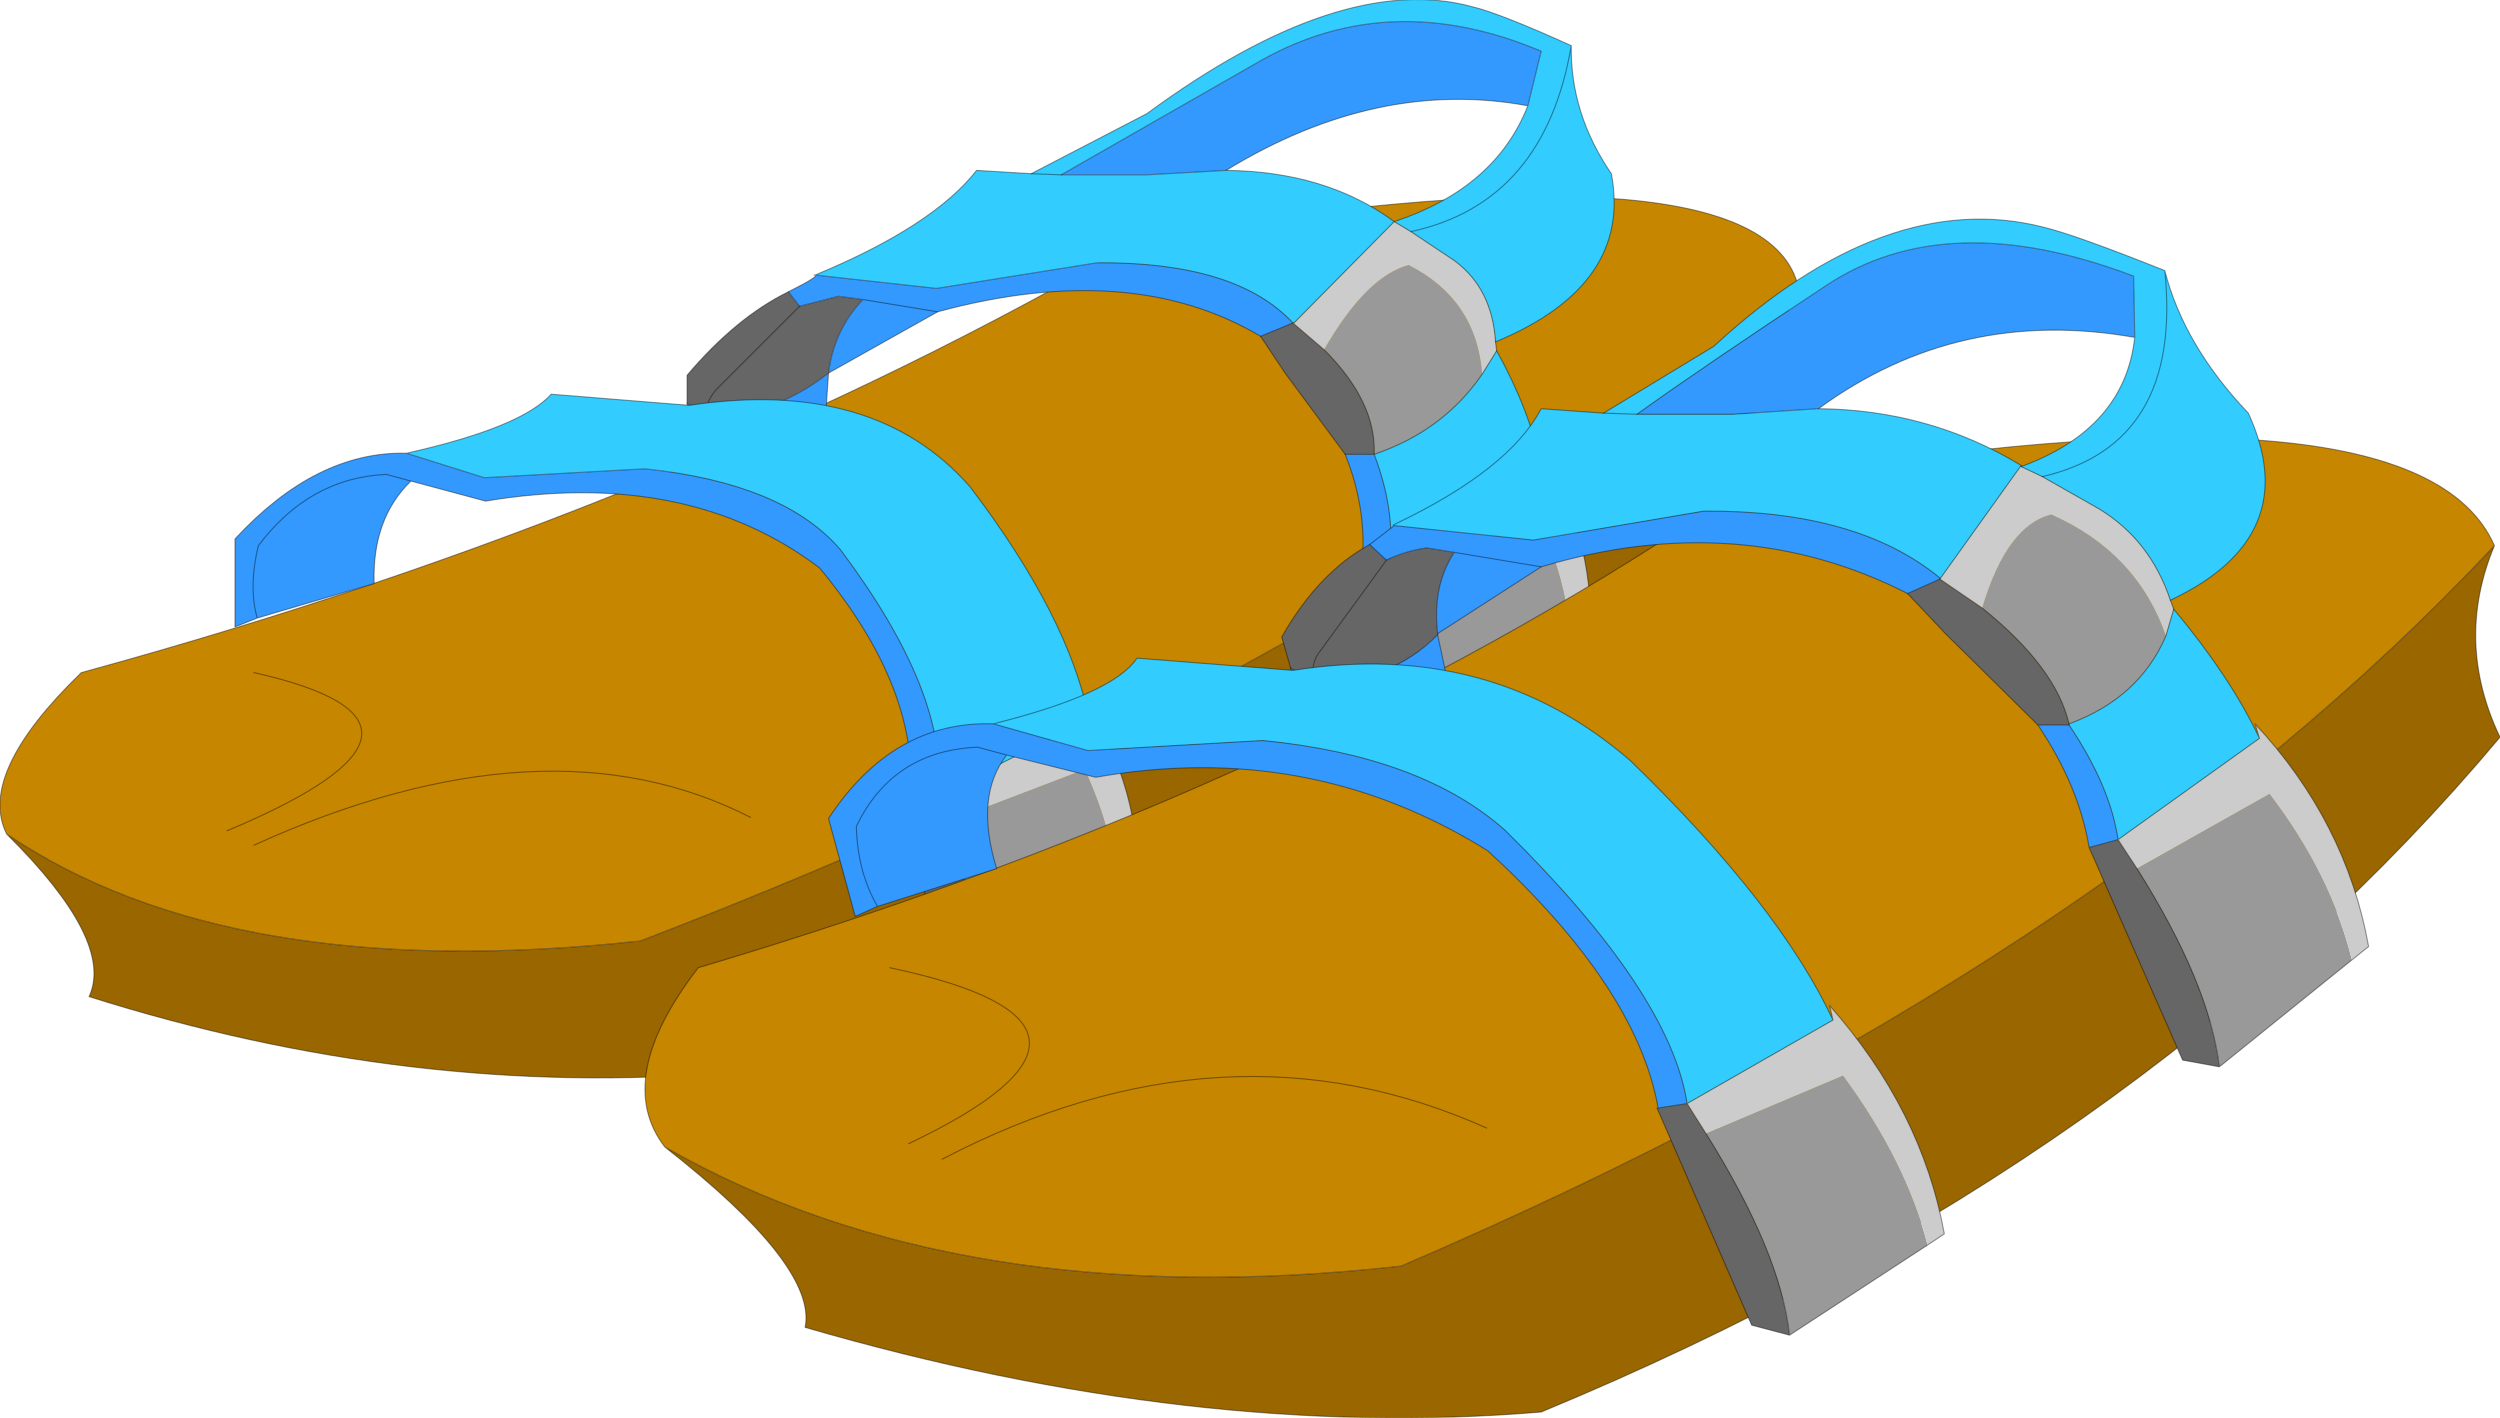 <?xml version="1.0" encoding="UTF-8" standalone="no"?>
<svg xmlns:xlink="http://www.w3.org/1999/xlink" height="63.65px" width="112.25px" xmlns="http://www.w3.org/2000/svg">
  <g transform="matrix(1.0, 0.0, 0.0, 1.0, -218.85, -168.15)">
    <path d="M299.65 181.3 Q297.0 185.2 297.8 189.05 278.7 206.25 251.65 216.3 237.4 217.5 222.85 212.9 224.0 210.4 219.15 205.6 229.2 212.4 247.6 210.4 279.15 198.3 299.65 181.3" fill="#996600" fill-rule="evenodd" stroke="none"/>
    <path d="M219.15 205.6 Q217.8 202.9 222.5 198.35 249.35 191.0 270.25 178.8 298.5 174.15 299.65 181.3 279.15 198.3 247.6 210.4 229.2 212.4 219.15 205.6 M252.55 204.85 Q243.35 200.15 230.25 206.1 243.35 200.15 252.55 204.85 M229.05 205.45 Q240.5 200.65 230.25 198.35 240.5 200.65 229.05 205.45" fill="#c68600" fill-rule="evenodd" stroke="none"/>
    <path d="M299.65 181.3 Q297.0 185.2 297.8 189.05 278.7 206.25 251.65 216.3 237.4 217.5 222.85 212.9 224.0 210.4 219.15 205.6 217.8 202.9 222.5 198.35 249.35 191.0 270.25 178.8 298.5 174.15 299.65 181.3 279.15 198.3 247.6 210.4 229.2 212.4 219.15 205.6 M230.25 198.35 Q240.5 200.65 229.05 205.45 M230.25 206.1 Q243.35 200.15 252.55 204.85" fill="none" stroke="#000000" stroke-linecap="round" stroke-linejoin="round" stroke-opacity="0.4" stroke-width="0.05"/>
    <path d="M289.4 198.05 L282.8 202.4 Q283.35 199.0 281.7 194.35 L287.85 191.35 Q289.45 194.6 289.4 198.05 M278.3 183.85 Q280.2 180.55 282.1 180.05 285.15 181.6 285.4 184.95 283.65 187.5 280.55 188.55 280.65 186.2 278.3 183.85" fill="#999999" fill-rule="evenodd" stroke="none"/>
    <path d="M254.75 181.9 L256.5 181.45 257.6 181.6 Q256.3 182.95 256.05 184.9 253.6 186.85 250.5 186.85 250.55 186.1 251.1 185.55 L254.75 181.9 251.1 185.55 Q250.55 186.1 250.5 186.85 L249.7 186.25 249.7 185.0 Q251.9 182.4 254.25 181.25 L254.75 181.9 M282.8 202.4 L281.4 202.1 280.0 193.5 281.25 193.2 281.7 194.35 Q283.35 199.0 282.8 202.4 M279.25 188.55 L276.55 184.9 275.45 183.25 276.9 182.65 278.3 183.85 Q280.65 186.2 280.55 188.55 L279.25 188.55" fill="#666666" fill-rule="evenodd" stroke="none"/>
    <path d="M255.45 180.5 L255.4 180.5 255.45 180.5 M276.95 182.65 L276.9 182.65 276.95 182.65" fill="#cc3300" fill-rule="evenodd" stroke="none"/>
    <path d="M286.0 183.5 L286.05 183.9 285.4 184.95 Q285.15 181.6 282.1 180.05 280.2 180.55 278.3 183.85 L276.9 182.65 276.95 182.65 281.45 178.1 282.2 178.55 284.15 179.85 Q285.85 181.1 286.0 183.5 M288.05 189.1 L288.05 188.55 Q290.65 192.5 290.2 197.5 L289.4 198.05 Q289.45 194.6 287.85 191.35 L281.7 194.35 281.25 193.2 288.05 189.1" fill="#cccccc" fill-rule="evenodd" stroke="none"/>
    <path d="M255.45 180.5 Q260.75 178.3 262.7 175.8 L265.15 175.95 270.35 173.25 Q279.05 166.85 284.95 168.45 286.2 168.75 289.4 170.2 289.35 173.25 291.2 175.95 292.15 180.95 286.0 183.5 285.85 181.1 284.15 179.85 L282.2 178.55 281.45 178.1 Q286.0 176.6 287.45 172.9 L288.05 170.45 Q281.3 167.6 275.5 170.85 L266.5 176.0 270.35 176.0 273.9 175.8 Q278.4 175.85 281.45 178.1 L276.95 182.65 276.9 182.65 Q274.35 179.9 268.1 179.95 L260.9 181.1 255.45 180.5 M286.05 183.9 Q287.55 186.6 288.05 189.1 L281.25 193.2 Q281.5 191.05 280.55 188.55 283.65 187.5 285.4 184.95 L286.05 183.9 M289.4 170.2 Q288.2 177.25 282.2 178.55 288.2 177.25 289.4 170.2 M266.5 176.0 L265.15 175.95 266.5 176.0" fill="#33ccff" fill-rule="evenodd" stroke="none"/>
    <path d="M256.05 184.9 Q256.3 182.95 257.6 181.6 L256.5 181.45 254.75 181.9 254.25 181.25 Q255.65 180.55 255.45 180.5 L260.9 181.1 268.1 179.95 Q274.35 179.9 276.9 182.65 L275.45 183.25 Q269.65 179.8 260.95 182.15 L256.05 184.9 255.95 186.4 250.7 188.5 249.7 189.0 249.7 186.25 250.5 186.85 250.7 188.5 250.5 186.85 Q253.6 186.85 256.05 184.9 M257.6 181.6 L260.95 182.15 257.6 181.6 M280.0 193.5 Q280.25 191.05 279.25 188.55 L280.55 188.55 Q281.5 191.05 281.25 193.2 L280.0 193.5 M287.45 172.9 Q280.7 171.65 273.9 175.8 L270.35 176.0 266.5 176.0 275.5 170.85 Q281.3 167.6 288.05 170.45 L287.45 172.9" fill="#3399ff" fill-rule="evenodd" stroke="none"/>
    <path d="M256.05 184.9 Q256.3 182.95 257.6 181.6 L256.5 181.45 254.75 181.9 251.1 185.55 Q250.55 186.1 250.5 186.85 L250.7 188.5 255.95 186.4 256.05 184.9 M260.95 182.15 L257.6 181.6 M255.45 180.5 L255.4 180.5 255.45 180.5 Q260.75 178.3 262.7 175.8 L265.15 175.95 266.5 176.0 270.35 176.0 273.9 175.8 Q278.4 175.85 281.45 178.1 L282.2 178.55 284.15 179.85 Q285.85 181.1 286.0 183.5 L286.05 183.9 Q287.55 186.6 288.05 189.1 L288.05 188.55 Q290.65 192.5 290.2 197.5 L289.4 198.05 282.8 202.4 281.4 202.1 280.0 193.5 Q280.25 191.05 279.25 188.55 L276.55 184.9 275.45 183.25 Q269.65 179.8 260.95 182.15 M254.25 181.25 Q255.65 180.55 255.45 180.5 L260.9 181.1 268.1 179.95 Q274.35 179.9 276.9 182.65 L278.3 183.85 Q280.65 186.2 280.55 188.55 281.5 191.05 281.25 193.2 L288.05 189.1 M249.7 186.25 L249.7 189.0 250.7 188.5 M249.7 186.25 L249.7 185.0 Q251.9 182.4 254.25 181.25 M281.25 193.2 L280.0 193.5 M281.25 193.2 L281.7 194.35 Q283.35 199.0 282.8 202.4" fill="none" stroke="#000000" stroke-linecap="round" stroke-linejoin="round" stroke-opacity="0.4" stroke-width="0.05"/>
    <path d="M250.5 186.85 Q253.6 186.85 256.05 184.9 L260.95 182.15 M254.25 181.25 L254.75 181.9 M265.15 175.95 L270.35 173.25 Q279.05 166.85 284.95 168.45 286.2 168.75 289.4 170.2 289.35 173.25 291.2 175.95 292.15 180.95 286.0 183.5 M250.5 186.85 L249.7 186.25 M281.45 178.1 Q286.0 176.6 287.45 172.9 280.7 171.65 273.9 175.8 M281.45 178.1 L276.95 182.65 276.9 182.65 275.45 183.25 M285.4 184.95 L286.05 183.9 M282.2 178.55 Q288.2 177.25 289.4 170.2 M266.5 176.0 L275.5 170.85 Q281.3 167.6 288.05 170.45 L287.45 172.9 M280.55 188.55 L279.25 188.55 M285.4 184.95 Q283.65 187.5 280.55 188.55" fill="none" stroke="#000000" stroke-linecap="round" stroke-linejoin="round" stroke-opacity="0.4" stroke-width="0.05"/>
    <path d="M269.1 209.55 L262.5 213.2 Q263.05 209.85 261.4 205.05 L267.55 202.7 Q269.15 206.15 269.1 209.55" fill="#999999" fill-rule="evenodd" stroke="none"/>
    <path d="M259.7 204.05 L260.95 203.85 261.4 205.05 Q263.05 209.85 262.5 213.2 L261.1 212.8 259.7 204.05" fill="#666666" fill-rule="evenodd" stroke="none"/>
    <path d="M267.75 200.45 L267.75 199.9 Q270.35 204.15 269.9 209.1 L269.1 209.55 Q269.15 206.15 267.55 202.7 L261.4 205.05 260.95 203.85 267.75 200.45" fill="#cccccc" fill-rule="evenodd" stroke="none"/>
    <path d="M260.95 203.85 Q261.5 199.4 256.6 192.85 254.05 189.85 247.8 189.2 L240.6 189.6 237.1 188.5 Q242.25 187.35 243.6 185.85 L249.8 186.35 Q258.1 185.1 262.4 190.0 266.85 195.85 267.75 200.45 L260.95 203.85" fill="#33ccff" fill-rule="evenodd" stroke="none"/>
    <path d="M237.3 189.75 L236.2 189.45 Q232.75 189.6 230.45 192.65 230.0 194.5 230.4 195.9 230.0 194.5 230.45 192.65 232.75 189.6 236.2 189.45 L237.3 189.75 Q235.55 191.45 235.65 194.35 L230.4 195.9 229.4 196.3 229.4 192.35 Q233.05 188.4 237.1 188.5 L240.6 189.6 247.8 189.2 Q254.05 189.85 256.6 192.85 261.5 199.4 260.95 203.85 L259.7 204.05 Q260.2 199.15 255.65 193.65 249.7 189.15 240.65 190.65 L237.3 189.75" fill="#3399ff" fill-rule="evenodd" stroke="none"/>
    <path d="M230.4 195.9 Q230.0 194.5 230.45 192.65 232.75 189.6 236.2 189.45 L237.3 189.75 240.65 190.65 Q249.7 189.15 255.65 193.65 260.2 199.15 259.7 204.05 L260.95 203.85 Q261.5 199.4 256.6 192.85 254.05 189.85 247.8 189.2 L240.6 189.6 237.1 188.5 Q233.05 188.4 229.4 192.35 L229.4 196.3 230.4 195.9 235.65 194.35 Q235.55 191.45 237.3 189.75 M237.1 188.5 Q242.25 187.35 243.6 185.85 L249.8 186.35 Q258.1 185.1 262.4 190.0 266.85 195.85 267.75 200.45 L267.75 199.9 Q270.35 204.15 269.9 209.1 L269.1 209.55 262.5 213.2 261.1 212.8 259.7 204.05 M261.4 205.05 Q263.05 209.85 262.5 213.2 M260.95 203.85 L261.4 205.05 M267.75 200.45 L260.95 203.85" fill="none" stroke="#000000" stroke-linecap="round" stroke-linejoin="round" stroke-opacity="0.4" stroke-width="0.05"/>
    <path d="M330.85 192.65 Q329.05 196.95 331.1 201.25 315.1 220.35 288.05 231.55 272.55 232.85 255.0 227.75 255.55 225.0 248.7 219.65 261.9 227.2 281.75 225.0 313.15 211.55 330.85 192.65" fill="#996600" fill-rule="evenodd" stroke="none"/>
    <path d="M248.7 219.65 Q246.35 216.6 250.2 211.6 277.8 203.4 297.35 189.85 327.35 184.65 330.85 192.65 313.15 211.55 281.75 225.0 261.9 227.2 248.7 219.65 M285.6 218.8 Q273.9 213.55 261.15 220.2 273.9 213.55 285.6 218.8 M259.65 219.5 Q270.9 214.15 258.8 211.6 270.9 214.15 259.65 219.5" fill="#c68600" fill-rule="evenodd" stroke="none"/>
    <path d="M330.85 192.65 Q329.05 196.95 331.1 201.25 315.1 220.35 288.05 231.55 272.55 232.85 255.0 227.75 255.55 225.0 248.7 219.65 246.35 216.6 250.2 211.6 277.8 203.4 297.35 189.85 327.35 184.65 330.85 192.65 313.15 211.55 281.75 225.0 261.9 227.2 248.7 219.65 M258.8 211.6 Q270.9 214.15 259.65 219.5 M261.15 220.2 Q273.9 213.55 285.6 218.8" fill="none" stroke="#000000" stroke-linecap="round" stroke-linejoin="round" stroke-opacity="0.4" stroke-width="0.05"/>
    <path d="M324.45 211.25 L318.5 216.05 Q318.05 212.3 314.8 207.15 L320.75 203.8 Q323.5 207.4 324.45 211.25 M307.85 195.45 Q308.95 191.75 310.95 191.25 314.8 192.95 316.1 196.7 314.9 199.5 311.75 200.65 311.15 198.1 307.85 195.45" fill="#999999" fill-rule="evenodd" stroke="none"/>
    <path d="M318.5 216.05 L316.85 215.75 312.65 206.2 313.95 205.85 314.8 207.15 Q318.05 212.3 318.5 216.05 M310.35 200.7 L306.2 196.6 304.5 194.8 305.95 194.15 307.85 195.45 Q311.15 198.1 311.75 200.65 L311.75 200.7 310.35 200.7 M283.4 196.6 L283.4 196.65 Q281.3 198.8 277.85 198.8 277.65 197.95 278.15 197.35 L281.1 193.3 278.15 197.35 Q277.65 197.95 277.85 198.8 L276.8 198.15 276.4 196.75 Q278.05 193.85 280.35 192.6 L281.1 193.3 Q281.9 192.9 282.9 192.75 L284.15 192.95 Q283.15 194.45 283.4 196.6" fill="#666666" fill-rule="evenodd" stroke="none"/>
    <path d="M281.45 191.75 L281.4 191.75 281.45 191.7 281.45 191.75" fill="#cc3300" fill-rule="evenodd" stroke="none"/>
    <path d="M320.3 201.3 L320.1 200.65 Q324.2 205.05 325.2 210.65 L324.45 211.25 Q323.5 207.4 320.75 203.8 L314.8 207.15 313.95 205.85 320.3 201.3 M316.3 195.1 L316.45 195.5 316.1 196.7 Q314.8 192.95 310.95 191.25 308.95 191.75 307.85 195.45 L305.95 194.15 309.6 189.05 309.6 189.1 310.55 189.55 313.1 191.0 Q315.4 192.4 316.3 195.1" fill="#cccccc" fill-rule="evenodd" stroke="none"/>
    <path d="M281.45 191.7 Q286.6 189.25 288.05 186.5 L290.85 186.7 295.8 183.7 Q303.55 176.55 310.6 178.35 312.05 178.7 316.05 180.3 316.9 183.65 319.8 186.7 322.35 192.25 316.3 195.1 315.4 192.4 313.1 191.0 L310.55 189.55 309.6 189.1 Q314.25 187.4 314.7 183.3 L314.65 180.55 Q306.25 177.35 300.8 181.0 295.35 184.6 292.35 186.75 L296.65 186.75 300.5 186.5 Q305.5 186.55 309.6 189.05 L305.95 194.15 305.95 194.1 Q302.25 191.05 295.35 191.1 L287.7 192.4 281.45 191.75 281.45 191.7 M316.45 195.5 Q319.0 198.55 320.3 201.3 L313.95 205.85 Q313.6 203.45 311.75 200.7 L311.75 200.65 Q314.9 199.5 316.1 196.7 L316.45 195.5 M290.85 186.7 L292.35 186.75 290.85 186.7 M316.05 180.3 Q316.85 188.1 310.55 189.55 316.85 188.1 316.05 180.3" fill="#33ccff" fill-rule="evenodd" stroke="none"/>
    <path d="M312.65 206.2 Q312.2 203.45 310.35 200.7 L311.75 200.7 Q313.6 203.45 313.95 205.85 L312.65 206.2 M304.5 194.8 Q296.95 190.95 288.05 193.6 L283.4 196.6 Q283.15 194.45 284.15 192.95 L282.9 192.75 Q281.9 192.9 281.1 193.3 L280.35 192.6 281.45 191.75 287.7 192.4 295.35 191.1 Q302.25 191.05 305.95 194.1 L305.95 194.15 304.5 194.8 M283.4 196.65 L283.75 198.3 278.55 200.6 277.6 201.15 276.8 198.15 277.85 198.8 Q281.3 198.8 283.4 196.65 M288.05 193.6 L284.15 192.95 288.05 193.6 M300.5 186.5 L296.65 186.75 292.35 186.75 Q295.35 184.6 300.8 181.0 306.25 177.35 314.65 180.55 L314.7 183.3 Q306.8 181.9 300.5 186.5 M277.85 198.8 L278.55 200.6 277.85 198.8" fill="#3399ff" fill-rule="evenodd" stroke="none"/>
    <path d="M320.3 201.3 L320.1 200.65 Q324.2 205.05 325.2 210.65 L324.45 211.25 318.5 216.05 316.85 215.75 312.65 206.2 Q312.2 203.45 310.35 200.7 L306.2 196.6 304.5 194.8 Q296.95 190.95 288.05 193.6 L284.15 192.95 282.9 192.75 Q281.9 192.9 281.1 193.3 L278.15 197.35 Q277.65 197.95 277.85 198.8 L278.55 200.6 277.6 201.15 276.8 198.15 276.4 196.75 Q278.05 193.85 280.35 192.6 L281.45 191.75 281.4 191.75 281.45 191.7 Q286.6 189.25 288.05 186.5 L290.85 186.7 292.35 186.75 296.65 186.75 300.5 186.5 Q305.5 186.55 309.6 189.05 L309.6 189.1 310.55 189.55 313.1 191.0 Q315.4 192.4 316.3 195.1 L316.45 195.5 Q319.0 198.55 320.3 201.3 L313.95 205.85 314.8 207.15 Q318.05 212.3 318.5 216.05 M283.4 196.6 L283.4 196.65 283.75 198.3 278.55 200.6 M305.95 194.15 L305.95 194.1 Q302.25 191.05 295.35 191.1 L287.7 192.4 281.45 191.75 M307.85 195.45 L305.95 194.15 M283.4 196.6 Q283.15 194.45 284.15 192.95 M311.75 200.65 L311.75 200.7 Q313.6 203.45 313.95 205.85 L312.65 206.2 M311.75 200.65 Q311.15 198.1 307.85 195.45" fill="none" stroke="#000000" stroke-linecap="round" stroke-linejoin="round" stroke-opacity="0.4" stroke-width="0.05"/>
    <path d="M288.05 193.6 L283.4 196.6 M290.85 186.7 L295.8 183.7 Q303.55 176.55 310.6 178.35 312.05 178.7 316.05 180.3 316.9 183.65 319.8 186.7 322.35 192.25 316.3 195.1 M280.35 192.6 L281.1 193.3 M277.85 198.8 Q281.3 198.8 283.4 196.65 M300.5 186.5 Q306.8 181.9 314.7 183.3 L314.65 180.55 Q306.25 177.35 300.8 181.0 295.35 184.6 292.35 186.75 M310.55 189.55 Q316.85 188.1 316.05 180.3 M309.6 189.1 Q314.25 187.4 314.7 183.3 M305.95 194.15 L304.5 194.8 M305.95 194.15 L309.6 189.05 M316.1 196.7 L316.45 195.5 M311.75 200.7 L310.35 200.7 M277.85 198.8 L276.8 198.15 M316.1 196.7 Q314.9 199.5 311.75 200.65" fill="none" stroke="#000000" stroke-linecap="round" stroke-linejoin="round" stroke-opacity="0.4" stroke-width="0.05"/>
    <path d="M305.4 224.05 L299.2 228.1 Q298.8 224.4 295.45 219.05 L301.6 216.45 Q304.4 220.25 305.4 224.05" fill="#999999" fill-rule="evenodd" stroke="none"/>
    <path d="M299.2 228.1 L297.5 227.65 293.25 217.9 293.3 217.9 294.6 217.7 295.45 219.05 Q298.8 224.4 299.2 228.1" fill="#666666" fill-rule="evenodd" stroke="none"/>
    <path d="M301.15 213.95 L301.0 213.3 Q305.15 218.0 306.15 223.55 L305.4 224.05 Q304.4 220.25 301.6 216.45 L295.45 219.05 294.6 217.7 301.15 213.95" fill="#cccccc" fill-rule="evenodd" stroke="none"/>
    <path d="M263.45 200.65 Q268.85 199.3 269.9 197.7 L276.9 198.25 Q285.75 196.85 292.05 202.3 298.75 208.8 301.15 213.95 L294.6 217.7 Q293.85 212.75 286.45 205.45 282.7 202.1 275.55 201.4 L267.7 201.85 263.45 200.65" fill="#33ccff" fill-rule="evenodd" stroke="none"/>
    <path d="M293.3 217.9 Q292.35 212.5 285.65 206.35 277.65 201.35 268.05 203.05 L264.05 202.05 Q262.6 203.9 263.6 207.15 L258.25 208.85 257.25 209.3 256.05 204.9 Q258.95 200.5 263.45 200.65 L267.7 201.85 275.55 201.4 Q282.7 202.1 286.45 205.45 293.85 212.75 294.6 217.7 L293.3 217.9 M264.05 202.05 L262.75 201.7 Q258.95 201.85 257.3 205.25 257.35 207.3 258.25 208.85 257.35 207.3 257.3 205.25 258.95 201.85 262.75 201.7 L264.05 202.05" fill="#3399ff" fill-rule="evenodd" stroke="none"/>
    <path d="M299.2 228.1 L297.5 227.65 293.25 217.9 293.3 217.9 Q292.35 212.5 285.65 206.35 277.65 201.35 268.05 203.05 L264.05 202.05 Q262.6 203.9 263.6 207.15 L258.25 208.85 257.25 209.3 256.05 204.9 Q258.95 200.5 263.45 200.65 268.85 199.3 269.9 197.7 L276.9 198.25 Q285.75 196.85 292.05 202.3 298.75 208.8 301.15 213.95 L301.0 213.3 Q305.15 218.0 306.15 223.55 L305.4 224.05 299.2 228.1 Q298.8 224.4 295.45 219.05 L294.6 217.7 293.3 217.9 M301.15 213.95 L294.6 217.7 Q293.85 212.75 286.45 205.45 282.7 202.1 275.55 201.4 L267.7 201.85 263.45 200.65 M258.25 208.85 Q257.35 207.3 257.3 205.25 258.95 201.85 262.75 201.7 L264.05 202.05" fill="none" stroke="#000000" stroke-linecap="round" stroke-linejoin="round" stroke-opacity="0.4" stroke-width="0.05"/>
  </g>
</svg>
